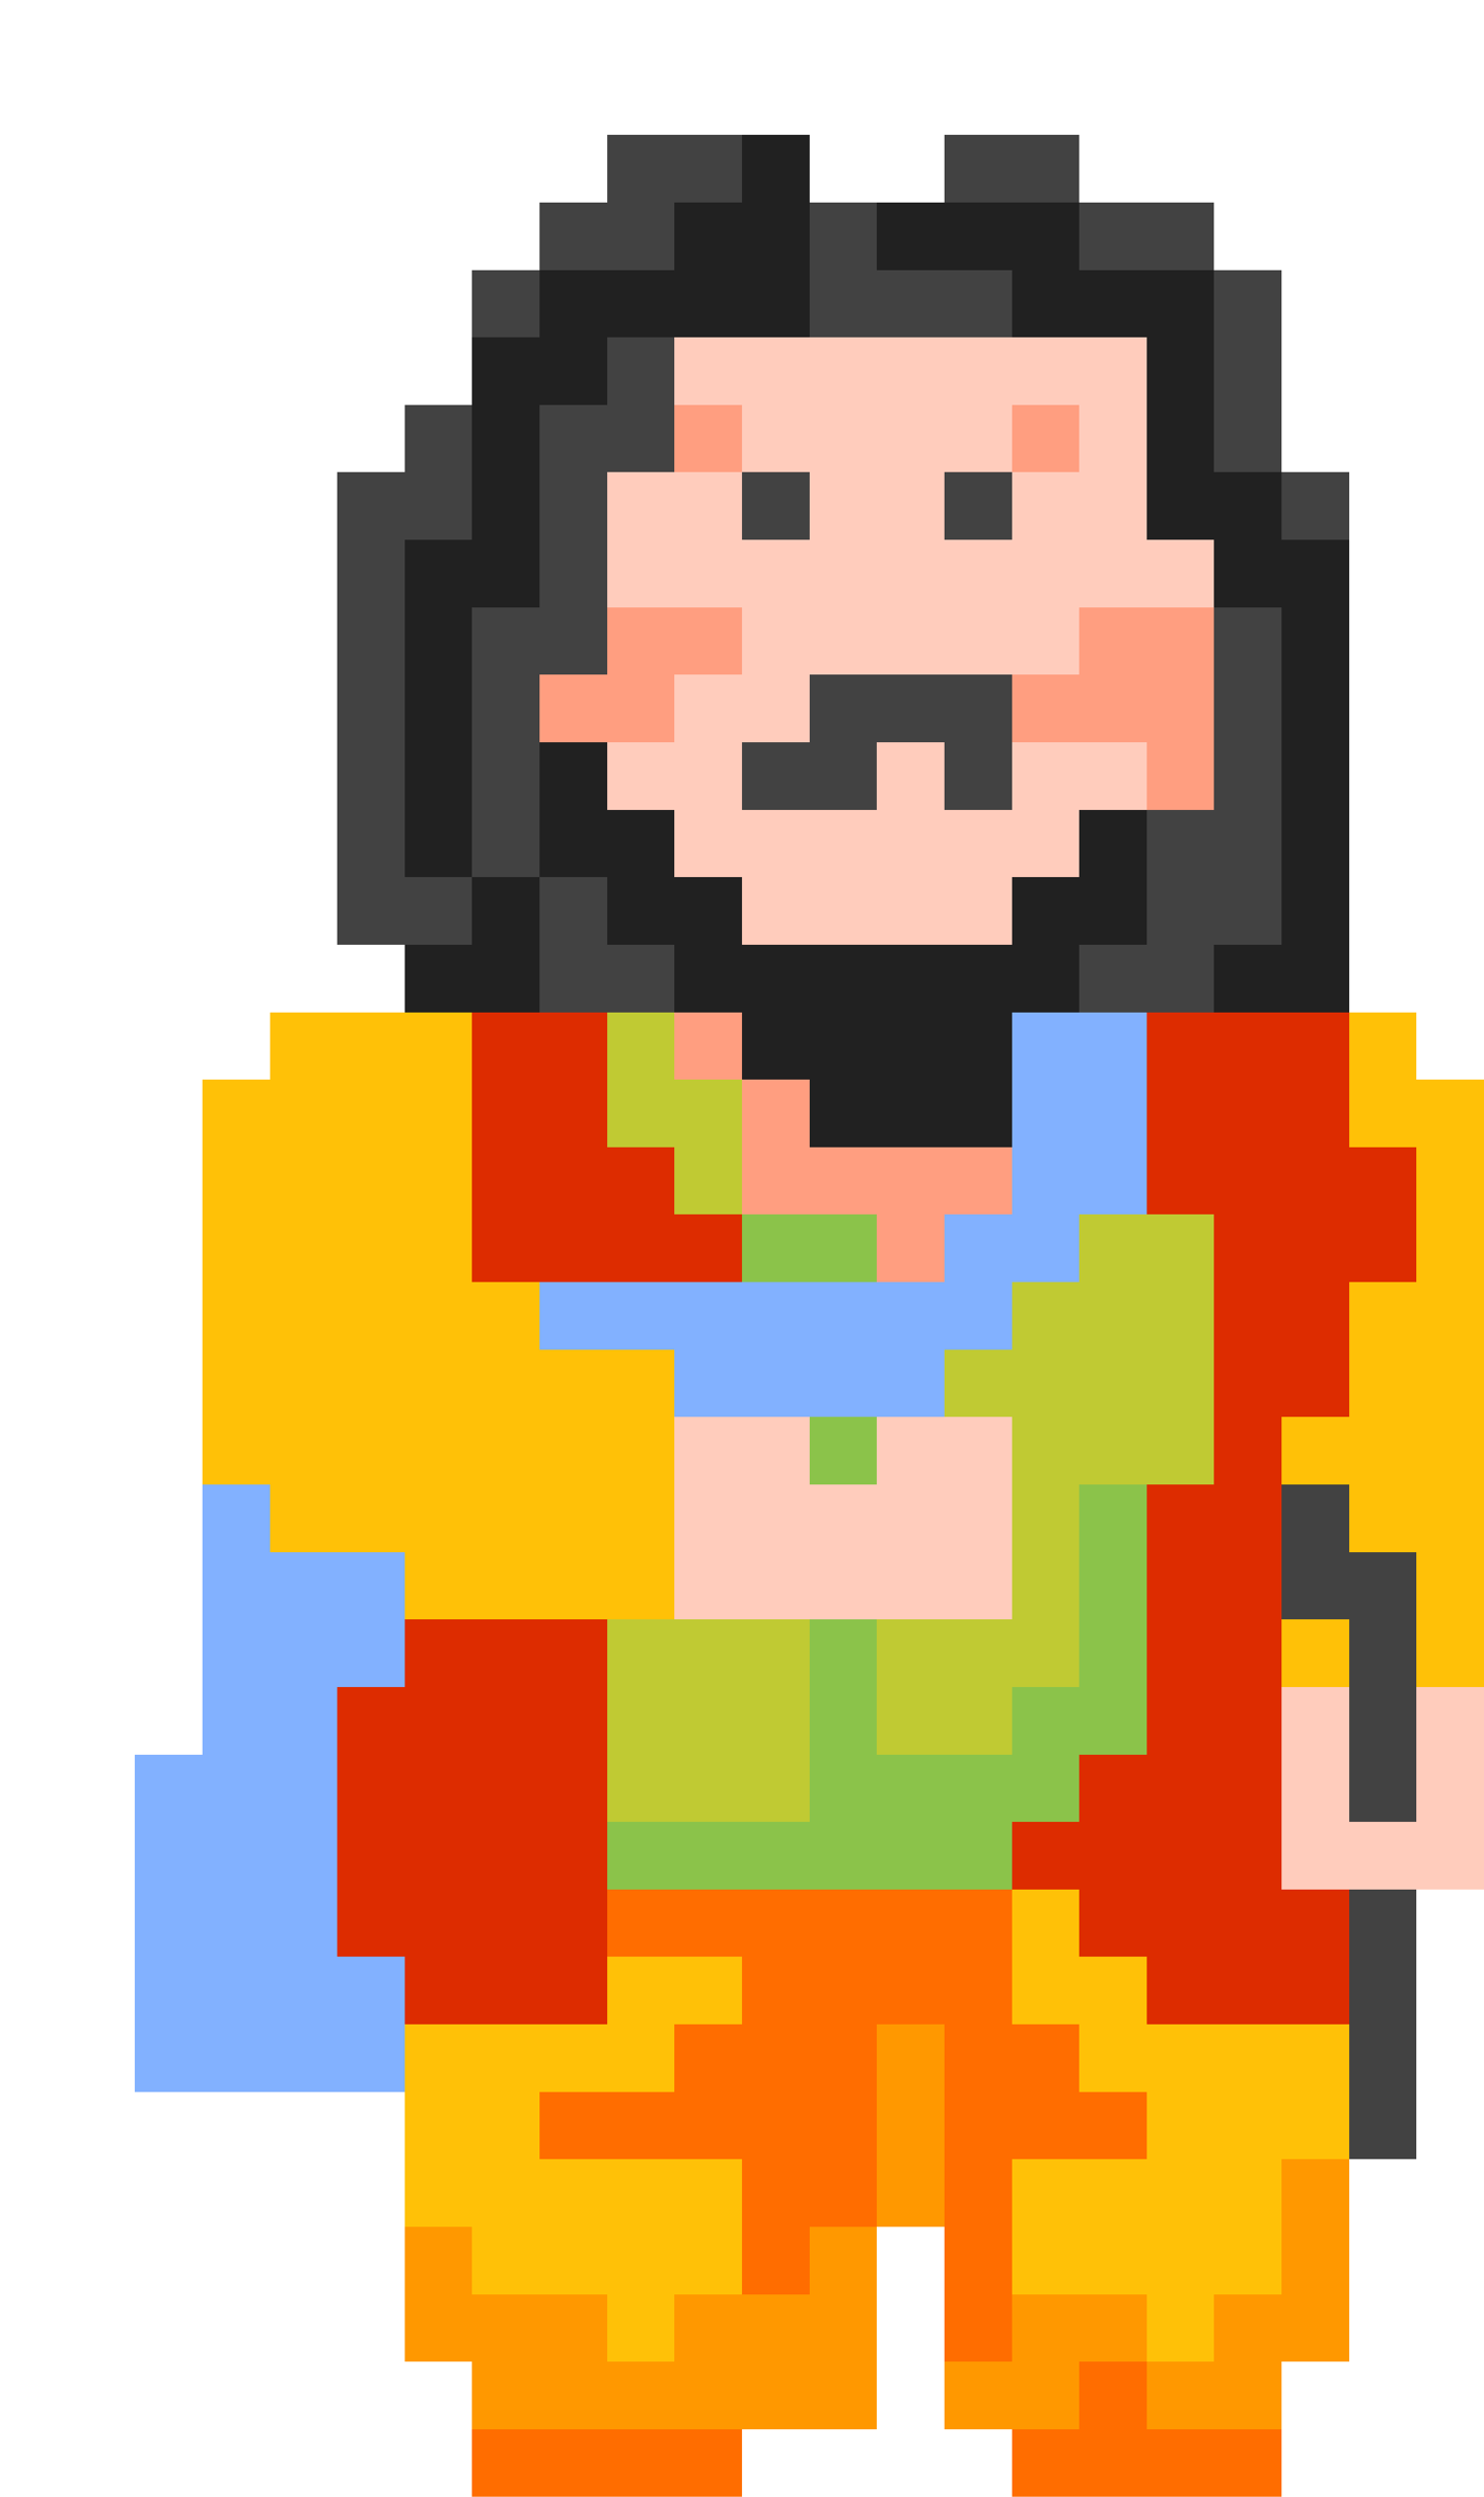 <svg xmlns="http://www.w3.org/2000/svg" viewBox="0 -0.5 22 37" shape-rendering="crispEdges">
<path stroke="#424242" d="M9 2h2M14 2h2M8 3h2M12 3h1M16 3h2M7 4h1M12 4h3M18 4h1M9 5h1M18 5h1M6 6h1M8 6h2M18 6h1M5 7h2M8 7h1M11 7h1M14 7h1M19 7h1M5 8h1M8 8h1M5 9h1M7 9h2M18 9h1M5 10h1M7 10h1M12 10h3M18 10h1M5 11h1M7 11h1M11 11h2M14 11h1M18 11h1M5 12h1M7 12h1M17 12h2M5 13h2M8 13h1M17 13h2M8 14h2M16 14h2M19 22h1M19 23h2M20 24h1M20 25h1M20 26h1M20 28h1M20 29h1M20 30h1M20 31h1" />
<path stroke="#212121" d="M11 2h1M10 3h2M13 3h3M8 4h4M15 4h3M7 5h2M17 5h1M7 6h1M17 6h1M7 7h1M17 7h2M6 8h2M18 8h2M6 9h1M19 9h1M6 10h1M19 10h1M6 11h1M8 11h1M19 11h1M6 12h1M8 12h2M16 12h1M19 12h1M7 13h1M9 13h2M15 13h2M19 13h1M6 14h2M10 14h6M18 14h2M11 15h4M12 16h3" />
<path stroke="#ffccbc" d="M10 5h7M11 6h4M16 6h1M9 7h2M12 7h2M15 7h2M9 8h9M11 9h5M10 10h2M9 11h2M13 11h1M15 11h2M10 12h6M11 13h4M10 21h2M13 21h2M10 22h5M10 23h5M19 25h1M21 25h1M19 26h1M21 26h1M19 27h3" />
<path stroke="#ff9e80" d="M10 6h1M15 6h1M9 9h2M16 9h2M8 10h2M15 10h3M17 11h1M10 15h1M11 16h1M11 17h4M13 18h1" />
<path stroke="#ffc107" d="M4 15h3M20 15h1M3 16h4M20 16h2M3 17h4M21 17h1M3 18h4M21 18h1M3 19h5M20 19h2M3 20h7M20 20h2M3 21h7M19 21h3M4 22h6M20 22h2M6 23h4M21 23h1M19 24h1M21 24h1M15 28h1M9 29h2M15 29h2M6 30h4M16 30h4M6 31h2M17 31h3M6 32h5M15 32h4M7 33h4M15 33h4M9 34h1M17 34h1" />
<path stroke="#dd2c00" d="M7 15h2M17 15h3M7 16h2M17 16h3M7 17h3M17 17h4M7 18h4M18 18h3M18 19h2M18 20h2M18 21h1M17 22h2M17 23h2M6 24h3M17 24h2M5 25h4M17 25h2M5 26h4M16 26h3M5 27h4M15 27h4M5 28h4M16 28h4M6 29h3M17 29h3" />
<path stroke="#c0ca33" d="M9 15h1M9 16h2M10 17h1M16 18h2M15 19h3M14 20h4M15 21h3M15 22h1M15 23h1M9 24h3M13 24h3M9 25h3M13 25h2M9 26h3" />
<path stroke="#82b1ff" d="M15 15h2M15 16h2M15 17h2M14 18h2M8 19h7M10 20h4M3 22h1M3 23h3M3 24h3M3 25h2M2 26h3M2 27h3M2 28h3M2 29h4M2 30h4" />
<path stroke="#8bc34a" d="M11 18h2M12 21h1M16 22h1M16 23h1M12 24h1M16 24h1M12 25h1M15 25h2M12 26h4M9 27h6" />
<path stroke="#ff6d00" d="M9 28h6M11 29h4M10 30h3M14 30h2M8 31h5M14 31h3M11 32h2M14 32h1M11 33h1M14 33h1M14 34h1M16 35h1M7 36h4M15 36h4" />
<path stroke="#ff9800" d="M13 30h1M13 31h1M13 32h1M19 32h1M6 33h1M12 33h1M19 33h1M6 34h3M10 34h3M15 34h2M18 34h2M7 35h6M14 35h2M17 35h2" />
</svg>